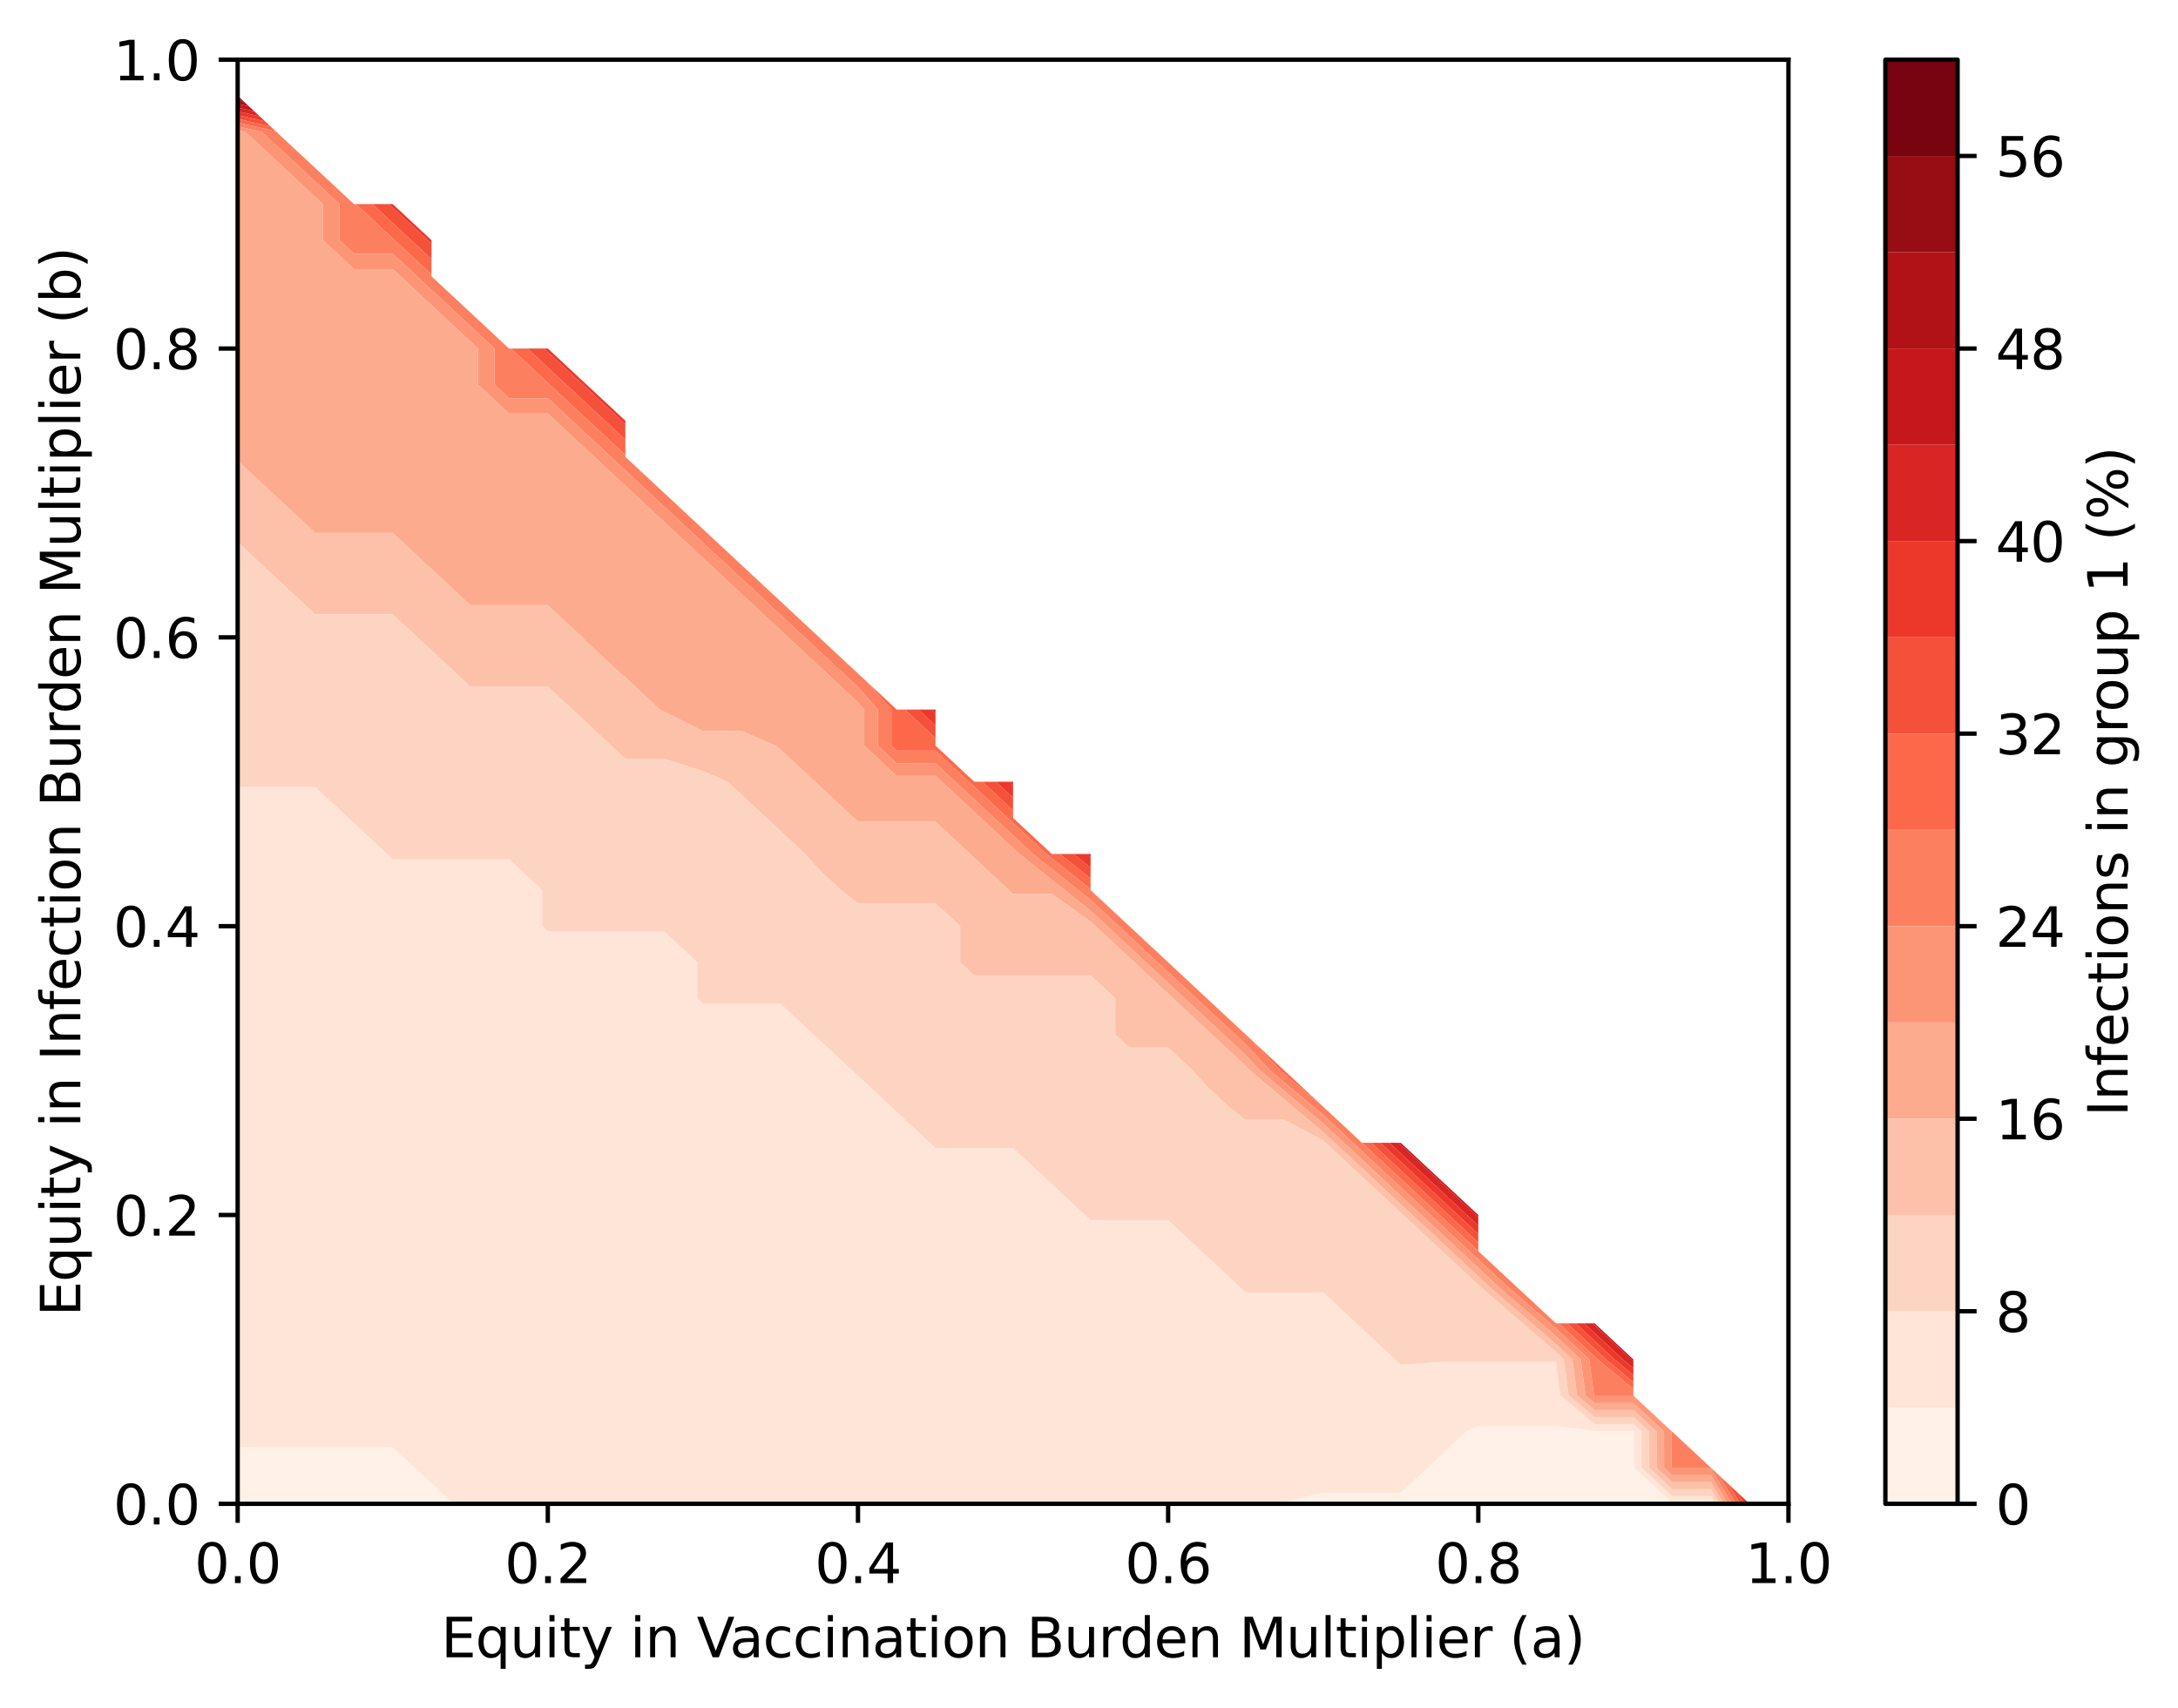 <?xml version="1.0" encoding="utf-8" standalone="no"?>
<!DOCTYPE svg PUBLIC "-//W3C//DTD SVG 1.1//EN"
  "http://www.w3.org/Graphics/SVG/1.1/DTD/svg11.dtd">
<svg xmlns:xlink="http://www.w3.org/1999/xlink" width="401.242pt" height="314.667pt" viewBox="0 0 401.242 314.667" xmlns="http://www.w3.org/2000/svg" version="1.1">
 <defs>
  <style type="text/css">*{stroke-linejoin: round; stroke-linecap: butt}</style>
 </defs>
 <g id="figure_1">
  <g id="patch_1">
   <path d="M 0 314.667 
L 401.242 314.667 
L 401.242 0 
L 0 0 
z
" style="fill: #ffffff"/>
  </g>
  <g id="axes_1">
   <g id="patch_2">
    <path d="M 43.781 277.111 
L 329.477 277.111 
L 329.477 10.999 
L 43.781 10.999 
z
" style="fill: #ffffff"/>
   </g>
   <g id="QuadContourSet_1">
    <path d="M 50.924 277.111 
L 58.066 277.111 
L 65.208 277.111 
L 72.351 277.111 
L 79.493 277.111 
L 83.536 277.111 
L 79.493 273.345 
L 76.394 270.458 
L 72.351 266.692 
L 65.208 266.692 
L 58.066 266.692 
L 50.924 266.692 
L 43.781 266.692 
L 43.781 270.458 
L 43.781 277.111 
z
M 236.626 277.111 
L 243.768 277.111 
L 250.911 277.111 
L 258.053 277.111 
L 265.196 277.111 
L 272.338 277.111 
L 279.48 277.111 
L 286.623 277.111 
L 293.765 277.111 
L 300.908 277.111 
L 308.05 277.111 
L 315.192 277.111 
L 315.26 277.111 
L 315.192 276.997 
L 308.05 276.997 
L 301.03 270.458 
L 301.03 263.806 
L 300.908 263.692 
L 293.765 263.692 
L 286.623 262.763 
L 279.48 262.763 
L 272.338 262.763 
L 270.152 263.806 
L 265.196 268.422 
L 263.01 270.458 
L 258.053 275.075 
L 250.911 275.075 
L 243.768 275.075 
L 236.626 276.787 
L 235.687 277.111 
z
" clip-path="url(#pcc459a2efb)" style="fill: #fff0e8"/>
    <path d="M 79.493 273.345 
L 83.536 277.111 
L 86.636 277.111 
L 93.778 277.111 
L 100.92 277.111 
L 108.063 277.111 
L 115.205 277.111 
L 122.348 277.111 
L 129.49 277.111 
L 136.632 277.111 
L 143.775 277.111 
L 150.917 277.111 
L 158.06 277.111 
L 165.202 277.111 
L 172.344 277.111 
L 179.487 277.111 
L 186.629 277.111 
L 193.772 277.111 
L 200.914 277.111 
L 208.056 277.111 
L 215.199 277.111 
L 222.341 277.111 
L 229.484 277.111 
L 235.687 277.111 
L 236.626 276.787 
L 243.768 275.075 
L 250.911 275.075 
L 258.053 275.075 
L 263.01 270.458 
L 265.196 268.422 
L 270.152 263.806 
L 272.338 262.763 
L 279.48 262.763 
L 286.623 262.763 
L 293.765 263.692 
L 300.908 263.692 
L 301.03 263.806 
L 301.03 270.458 
L 308.05 276.997 
L 315.192 276.997 
L 315.26 277.111 
L 316.021 277.111 
L 315.192 275.709 
L 308.05 275.709 
L 302.413 270.458 
L 302.413 263.806 
L 300.908 262.404 
L 293.765 262.404 
L 287.436 257.153 
L 286.623 250.977 
L 279.48 250.977 
L 272.338 250.977 
L 265.196 250.977 
L 258.053 251.478 
L 257.004 250.5 
L 250.911 244.825 
L 249.861 243.847 
L 243.768 238.172 
L 236.626 238.172 
L 229.484 238.172 
L 228.434 237.194 
L 222.341 231.519 
L 221.292 230.542 
L 215.199 224.867 
L 208.056 224.867 
L 200.914 224.867 
L 199.864 223.889 
L 193.772 218.214 
L 192.722 217.236 
L 186.629 211.561 
L 179.487 211.561 
L 172.344 211.561 
L 171.295 210.583 
L 165.202 204.908 
L 164.152 203.93 
L 158.06 198.255 
L 157.01 197.278 
L 150.917 191.603 
L 149.868 190.625 
L 143.775 184.95 
L 136.632 184.95 
L 129.49 184.95 
L 128.44 183.972 
L 128.44 177.319 
L 122.348 171.644 
L 115.205 171.644 
L 108.063 171.644 
L 100.92 171.644 
L 99.871 170.666 
L 99.871 164.014 
L 93.778 158.339 
L 86.636 158.339 
L 79.493 158.339 
L 72.351 158.339 
L 71.301 157.361 
L 65.208 151.686 
L 64.159 150.708 
L 58.066 145.033 
L 50.924 145.033 
L 43.781 145.033 
L 43.781 150.708 
L 43.781 157.361 
L 43.781 164.014 
L 43.781 170.666 
L 43.781 177.319 
L 43.781 183.972 
L 43.781 190.625 
L 43.781 197.278 
L 43.781 203.93 
L 43.781 210.583 
L 43.781 217.236 
L 43.781 223.889 
L 43.781 230.542 
L 43.781 237.194 
L 43.781 243.847 
L 43.781 250.5 
L 43.781 257.153 
L 43.781 263.806 
L 43.781 266.692 
L 50.924 266.692 
L 58.066 266.692 
L 65.208 266.692 
L 72.351 266.692 
L 76.394 270.458 
z
" clip-path="url(#pcc459a2efb)" style="fill: #fee5d8"/>
    <path d="M 308.05 275.709 
L 315.192 275.709 
L 316.021 277.111 
L 316.783 277.111 
L 315.192 274.421 
L 308.05 274.421 
L 303.796 270.458 
L 303.796 263.806 
L 300.908 261.115 
L 293.765 261.115 
L 288.989 257.153 
L 288.113 250.5 
L 286.623 249.112 
L 280.51 243.847 
L 279.48 242.961 
L 272.785 237.194 
L 272.338 236.778 
L 265.643 230.542 
L 265.196 230.125 
L 258.5 223.889 
L 258.053 223.472 
L 251.358 217.236 
L 250.911 216.819 
L 244.216 210.583 
L 243.768 210.167 
L 236.626 206.345 
L 229.484 206.345 
L 226.356 203.93 
L 222.341 200.191 
L 219.749 197.278 
L 215.199 193.04 
L 208.056 193.04 
L 205.464 190.625 
L 205.464 183.972 
L 200.914 179.734 
L 193.772 179.734 
L 186.629 179.734 
L 179.487 179.734 
L 176.894 177.319 
L 176.894 170.666 
L 172.344 166.429 
L 165.202 166.429 
L 158.06 166.429 
L 154.932 164.014 
L 150.917 160.274 
L 148.325 157.361 
L 143.775 153.123 
L 141.182 150.708 
L 136.632 146.47 
L 134.04 144.055 
L 129.49 142.087 
L 122.348 139.817 
L 115.205 139.817 
L 112.613 137.402 
L 108.063 133.165 
L 105.47 130.75 
L 100.92 126.512 
L 93.778 126.512 
L 86.636 126.512 
L 84.043 124.097 
L 79.493 119.859 
L 76.901 117.444 
L 72.351 113.206 
L 65.208 113.206 
L 58.066 113.206 
L 55.473 110.791 
L 50.924 106.553 
L 48.331 104.138 
L 43.781 99.901 
L 43.781 104.138 
L 43.781 110.791 
L 43.781 117.444 
L 43.781 124.097 
L 43.781 130.75 
L 43.781 137.402 
L 43.781 144.055 
L 43.781 145.033 
L 50.924 145.033 
L 58.066 145.033 
L 64.159 150.708 
L 65.208 151.686 
L 71.301 157.361 
L 72.351 158.339 
L 79.493 158.339 
L 86.636 158.339 
L 93.778 158.339 
L 99.871 164.014 
L 99.871 170.666 
L 100.92 171.644 
L 108.063 171.644 
L 115.205 171.644 
L 122.348 171.644 
L 128.44 177.319 
L 128.44 183.972 
L 129.49 184.95 
L 136.632 184.95 
L 143.775 184.95 
L 149.868 190.625 
L 150.917 191.603 
L 157.01 197.278 
L 158.06 198.255 
L 164.152 203.93 
L 165.202 204.908 
L 171.295 210.583 
L 172.344 211.561 
L 179.487 211.561 
L 186.629 211.561 
L 192.722 217.236 
L 193.772 218.214 
L 199.864 223.889 
L 200.914 224.867 
L 208.056 224.867 
L 215.199 224.867 
L 221.292 230.542 
L 222.341 231.519 
L 228.434 237.194 
L 229.484 238.172 
L 236.626 238.172 
L 243.768 238.172 
L 249.861 243.847 
L 250.911 244.825 
L 257.004 250.5 
L 258.053 251.478 
L 265.196 250.977 
L 272.338 250.977 
L 279.48 250.977 
L 286.623 250.977 
L 287.436 257.153 
L 293.765 262.404 
L 300.908 262.404 
L 302.413 263.806 
L 302.413 270.458 
z
" clip-path="url(#pcc459a2efb)" style="fill: #fdd4c2"/>
    <path d="M 308.05 274.421 
L 315.192 274.421 
L 316.783 277.111 
L 317.544 277.111 
L 315.192 273.133 
L 308.05 273.133 
L 305.179 270.458 
L 305.179 263.806 
L 300.908 259.827 
L 293.765 259.827 
L 290.542 257.153 
L 289.665 250.5 
L 286.623 247.666 
L 282.189 243.847 
L 279.48 241.515 
L 274.464 237.194 
L 272.338 235.214 
L 267.322 230.542 
L 265.196 228.561 
L 260.18 223.889 
L 258.053 221.908 
L 253.037 217.236 
L 250.911 215.256 
L 245.895 210.583 
L 243.768 208.603 
L 238.206 203.93 
L 236.626 202.604 
L 230.285 197.278 
L 229.484 196.423 
L 223.259 190.625 
L 222.341 189.77 
L 216.117 183.972 
L 215.199 183.117 
L 208.974 177.319 
L 208.056 176.464 
L 201.832 170.666 
L 200.914 169.811 
L 193.772 164.733 
L 186.629 164.733 
L 185.857 164.014 
L 179.487 158.08 
L 178.715 157.361 
L 172.344 151.427 
L 165.202 151.427 
L 158.06 151.427 
L 157.288 150.708 
L 150.917 144.774 
L 150.145 144.055 
L 143.775 138.121 
L 142.885 137.402 
L 136.632 134.698 
L 129.49 134.698 
L 122.348 131.135 
L 121.576 130.75 
L 115.205 124.816 
L 114.315 124.097 
L 108.063 118.273 
L 107.291 117.444 
L 100.92 111.51 
L 93.778 111.51 
L 86.636 111.51 
L 85.864 110.791 
L 79.493 104.857 
L 78.721 104.138 
L 72.351 98.205 
L 65.208 98.205 
L 58.066 98.205 
L 57.294 97.486 
L 50.924 91.552 
L 50.152 90.833 
L 43.781 84.899 
L 43.781 90.833 
L 43.781 97.486 
L 43.781 99.901 
L 48.331 104.138 
L 50.924 106.553 
L 55.473 110.791 
L 58.066 113.206 
L 65.208 113.206 
L 72.351 113.206 
L 76.901 117.444 
L 79.493 119.859 
L 84.043 124.097 
L 86.636 126.512 
L 93.778 126.512 
L 100.92 126.512 
L 105.47 130.75 
L 108.063 133.165 
L 112.613 137.402 
L 115.205 139.817 
L 122.348 139.817 
L 129.49 142.087 
L 134.04 144.055 
L 136.632 146.47 
L 141.182 150.708 
L 143.775 153.123 
L 148.325 157.361 
L 150.917 160.274 
L 154.932 164.014 
L 158.06 166.429 
L 165.202 166.429 
L 172.344 166.429 
L 176.894 170.666 
L 176.894 177.319 
L 179.487 179.734 
L 186.629 179.734 
L 193.772 179.734 
L 200.914 179.734 
L 205.464 183.972 
L 205.464 190.625 
L 208.056 193.04 
L 215.199 193.04 
L 219.749 197.278 
L 222.341 200.191 
L 226.356 203.93 
L 229.484 206.345 
L 236.626 206.345 
L 243.768 210.167 
L 244.216 210.583 
L 250.911 216.819 
L 251.358 217.236 
L 258.053 223.472 
L 258.5 223.889 
L 265.196 230.125 
L 265.643 230.542 
L 272.338 236.778 
L 272.785 237.194 
L 279.48 242.961 
L 280.51 243.847 
L 286.623 249.112 
L 288.113 250.5 
L 288.989 257.153 
L 293.765 261.115 
L 300.908 261.115 
L 303.796 263.806 
L 303.796 270.458 
z
" clip-path="url(#pcc459a2efb)" style="fill: #fcc1a8"/>
    <path d="M 308.05 273.133 
L 315.192 273.133 
L 317.544 277.111 
L 318.305 277.111 
L 315.192 271.845 
L 308.05 271.845 
L 306.562 270.458 
L 306.562 263.806 
L 300.908 258.539 
L 293.765 258.539 
L 292.094 257.153 
L 291.218 250.5 
L 286.623 246.22 
L 283.868 243.847 
L 279.48 240.069 
L 276.143 237.194 
L 272.338 233.65 
L 269.001 230.542 
L 265.196 226.997 
L 261.859 223.889 
L 258.053 220.344 
L 254.716 217.236 
L 250.911 213.692 
L 247.574 210.583 
L 243.768 207.039 
L 240.068 203.93 
L 236.626 201.04 
L 232.147 197.278 
L 229.484 194.434 
L 225.394 190.625 
L 222.341 187.782 
L 218.251 183.972 
L 215.199 181.129 
L 211.109 177.319 
L 208.056 174.476 
L 203.966 170.666 
L 200.914 167.823 
L 196.135 164.014 
L 193.772 162.129 
L 187.791 157.361 
L 186.629 156.279 
L 180.648 150.708 
L 179.487 149.626 
L 173.506 144.055 
L 172.344 142.974 
L 165.202 142.974 
L 159.221 137.402 
L 159.221 130.75 
L 158.06 129.43 
L 152.334 124.097 
L 150.917 122.777 
L 145.192 117.444 
L 143.775 116.124 
L 138.049 110.791 
L 136.632 109.472 
L 130.907 104.138 
L 129.49 102.819 
L 123.764 97.486 
L 122.348 96.166 
L 116.622 90.833 
L 115.205 89.513 
L 109.48 84.18 
L 108.063 82.86 
L 102.337 77.527 
L 100.92 76.208 
L 93.778 76.208 
L 88.052 70.874 
L 88.052 64.222 
L 86.636 62.902 
L 80.91 57.569 
L 79.493 56.249 
L 73.768 50.916 
L 72.351 49.596 
L 65.208 49.596 
L 59.483 44.263 
L 59.483 37.61 
L 58.066 36.291 
L 52.34 30.958 
L 50.924 29.638 
L 45.198 24.305 
L 43.781 23.982 
L 43.781 24.305 
L 43.781 30.958 
L 43.781 37.61 
L 43.781 44.263 
L 43.781 50.916 
L 43.781 57.569 
L 43.781 64.222 
L 43.781 70.874 
L 43.781 77.527 
L 43.781 84.18 
L 43.781 84.899 
L 50.152 90.833 
L 50.924 91.552 
L 57.294 97.486 
L 58.066 98.205 
L 65.208 98.205 
L 72.351 98.205 
L 78.721 104.138 
L 79.493 104.857 
L 85.864 110.791 
L 86.636 111.51 
L 93.778 111.51 
L 100.92 111.51 
L 107.291 117.444 
L 108.063 118.273 
L 114.315 124.097 
L 115.205 124.816 
L 121.576 130.75 
L 122.348 131.135 
L 129.49 134.698 
L 136.632 134.698 
L 142.885 137.402 
L 143.775 138.121 
L 150.145 144.055 
L 150.917 144.774 
L 157.288 150.708 
L 158.06 151.427 
L 165.202 151.427 
L 172.344 151.427 
L 178.715 157.361 
L 179.487 158.08 
L 185.857 164.014 
L 186.629 164.733 
L 193.772 164.733 
L 200.914 169.811 
L 201.832 170.666 
L 208.056 176.464 
L 208.974 177.319 
L 215.199 183.117 
L 216.117 183.972 
L 222.341 189.77 
L 223.259 190.625 
L 229.484 196.423 
L 230.285 197.278 
L 236.626 202.604 
L 238.206 203.93 
L 243.768 208.603 
L 245.895 210.583 
L 250.911 215.256 
L 253.037 217.236 
L 258.053 221.908 
L 260.18 223.889 
L 265.196 228.561 
L 267.322 230.542 
L 272.338 235.214 
L 274.464 237.194 
L 279.48 241.515 
L 282.189 243.847 
L 286.623 247.666 
L 289.665 250.5 
L 290.542 257.153 
L 293.765 259.827 
L 300.908 259.827 
L 305.179 263.806 
L 305.179 270.458 
z
" clip-path="url(#pcc459a2efb)" style="fill: #fcab8f"/>
    <path d="M 308.05 271.845 
L 315.192 271.845 
L 318.305 277.111 
L 319.067 277.111 
L 315.192 270.557 
L 308.05 270.557 
L 307.944 270.458 
L 307.944 263.806 
L 300.908 257.251 
L 293.765 257.251 
L 293.647 257.153 
L 292.77 250.5 
L 286.623 244.774 
L 285.547 243.847 
L 279.48 238.622 
L 277.822 237.194 
L 272.338 232.086 
L 270.68 230.542 
L 265.196 225.433 
L 263.538 223.889 
L 258.053 218.78 
L 256.395 217.236 
L 250.911 212.128 
L 249.253 210.583 
L 243.768 205.475 
L 241.93 203.93 
L 236.626 199.476 
L 234.009 197.278 
L 229.484 192.446 
L 227.528 190.625 
L 222.341 185.794 
L 220.386 183.972 
L 215.199 179.141 
L 213.243 177.319 
L 208.056 172.488 
L 206.101 170.666 
L 200.914 165.835 
L 198.629 164.014 
L 193.772 160.141 
L 190.284 157.361 
L 186.629 153.956 
L 183.142 150.708 
L 179.487 147.304 
L 175.999 144.055 
L 172.344 140.651 
L 165.202 140.651 
L 161.715 137.402 
L 161.715 130.75 
L 158.06 126.596 
L 155.376 124.097 
L 150.917 119.943 
L 148.234 117.444 
L 143.775 113.291 
L 141.091 110.791 
L 136.632 106.638 
L 133.949 104.138 
L 129.49 99.985 
L 126.807 97.486 
L 122.348 93.332 
L 119.664 90.833 
L 115.205 86.679 
L 112.522 84.18 
L 108.063 80.027 
L 105.379 77.527 
L 100.92 73.374 
L 93.778 73.374 
L 91.095 70.874 
L 91.095 64.222 
L 86.636 60.068 
L 83.952 57.569 
L 79.493 53.415 
L 76.81 50.916 
L 72.351 46.763 
L 65.208 46.763 
L 62.525 44.263 
L 62.525 37.61 
L 58.066 33.457 
L 55.383 30.958 
L 50.924 26.804 
L 48.24 24.305 
L 43.781 23.289 
L 43.781 23.982 
L 45.198 24.305 
L 50.924 29.638 
L 52.34 30.958 
L 58.066 36.291 
L 59.483 37.61 
L 59.483 44.263 
L 65.208 49.596 
L 72.351 49.596 
L 73.768 50.916 
L 79.493 56.249 
L 80.91 57.569 
L 86.636 62.902 
L 88.052 64.222 
L 88.052 70.874 
L 93.778 76.208 
L 100.92 76.208 
L 102.337 77.527 
L 108.063 82.86 
L 109.48 84.18 
L 115.205 89.513 
L 116.622 90.833 
L 122.348 96.166 
L 123.764 97.486 
L 129.49 102.819 
L 130.907 104.138 
L 136.632 109.472 
L 138.049 110.791 
L 143.775 116.124 
L 145.192 117.444 
L 150.917 122.777 
L 152.334 124.097 
L 158.06 129.43 
L 159.221 130.75 
L 159.221 137.402 
L 165.202 142.974 
L 172.344 142.974 
L 173.506 144.055 
L 179.487 149.626 
L 180.648 150.708 
L 186.629 156.279 
L 187.791 157.361 
L 193.772 162.129 
L 196.135 164.014 
L 200.914 167.823 
L 203.966 170.666 
L 208.056 174.476 
L 211.109 177.319 
L 215.199 181.129 
L 218.251 183.972 
L 222.341 187.782 
L 225.394 190.625 
L 229.484 194.434 
L 232.147 197.278 
L 236.626 201.04 
L 240.068 203.93 
L 243.768 207.039 
L 247.574 210.583 
L 250.911 213.692 
L 254.716 217.236 
L 258.053 220.344 
L 261.859 223.889 
L 265.196 226.997 
L 269.001 230.542 
L 272.338 233.65 
L 276.143 237.194 
L 279.48 240.069 
L 283.868 243.847 
L 286.623 246.22 
L 291.218 250.5 
L 292.094 257.153 
L 293.765 258.539 
L 300.908 258.539 
L 306.562 263.806 
L 306.562 270.458 
z
" clip-path="url(#pcc459a2efb)" style="fill: #fc9576"/>
    <path d="M 308.05 270.557 
L 315.192 270.557 
L 319.067 277.111 
L 319.828 277.111 
L 316.757 271.916 
L 315.192 270.458 
L 308.05 263.806 
L 300.908 257.153 
L 300.908 255.963 
L 294.323 250.5 
L 293.765 249.981 
L 287.18 243.847 
L 286.623 243.847 
L 279.48 237.194 
L 272.338 230.542 
L 272.338 230.522 
L 265.217 223.889 
L 265.196 223.869 
L 258.074 217.236 
L 258.053 217.216 
L 250.932 210.583 
L 250.911 210.583 
L 243.768 203.93 
L 243.554 203.731 
L 236.626 197.912 
L 235.871 197.278 
L 230.707 191.764 
L 229.484 190.625 
L 222.341 183.972 
L 215.199 177.319 
L 208.056 170.666 
L 200.914 164.014 
L 200.914 163.847 
L 193.772 158.153 
L 192.778 157.361 
L 186.629 151.633 
L 185.636 150.708 
L 179.487 144.981 
L 178.493 144.055 
L 172.344 138.328 
L 165.202 138.328 
L 164.208 137.402 
L 164.208 130.75 
L 159.691 125.617 
L 158.06 124.097 
L 150.917 117.444 
L 143.775 110.791 
L 136.632 104.138 
L 129.49 97.486 
L 122.348 90.833 
L 115.205 84.18 
L 115.205 83.846 
L 108.422 77.527 
L 108.063 77.193 
L 101.279 70.874 
L 100.92 70.54 
L 94.137 64.222 
L 93.778 64.222 
L 86.636 57.569 
L 79.493 50.916 
L 79.493 50.582 
L 72.71 44.263 
L 72.351 43.929 
L 65.567 37.61 
L 65.208 37.61 
L 58.066 30.958 
L 50.924 24.305 
L 50.807 24.197 
L 43.781 22.596 
L 43.781 23.289 
L 48.24 24.305 
L 50.924 26.804 
L 55.383 30.958 
L 58.066 33.457 
L 62.525 37.61 
L 62.525 44.263 
L 65.208 46.763 
L 72.351 46.763 
L 76.81 50.916 
L 79.493 53.415 
L 83.952 57.569 
L 86.636 60.068 
L 91.095 64.222 
L 91.095 70.874 
L 93.778 73.374 
L 100.92 73.374 
L 105.379 77.527 
L 108.063 80.027 
L 112.522 84.18 
L 115.205 86.679 
L 119.664 90.833 
L 122.348 93.332 
L 126.807 97.486 
L 129.49 99.985 
L 133.949 104.138 
L 136.632 106.638 
L 141.091 110.791 
L 143.775 113.291 
L 148.234 117.444 
L 150.917 119.943 
L 155.376 124.097 
L 158.06 126.596 
L 161.715 130.75 
L 161.715 137.402 
L 165.202 140.651 
L 172.344 140.651 
L 175.999 144.055 
L 179.487 147.304 
L 183.142 150.708 
L 186.629 153.956 
L 190.284 157.361 
L 193.772 160.141 
L 198.629 164.014 
L 200.914 165.835 
L 206.101 170.666 
L 208.056 172.488 
L 213.243 177.319 
L 215.199 179.141 
L 220.386 183.972 
L 222.341 185.794 
L 227.528 190.625 
L 229.484 192.446 
L 234.009 197.278 
L 236.626 199.476 
L 241.93 203.93 
L 243.768 205.475 
L 249.253 210.583 
L 250.911 212.128 
L 256.395 217.236 
L 258.053 218.78 
L 263.538 223.889 
L 265.196 225.433 
L 270.68 230.542 
L 272.338 232.086 
L 277.822 237.194 
L 279.48 238.622 
L 285.547 243.847 
L 286.623 244.774 
L 292.77 250.5 
L 293.647 257.153 
L 293.765 257.251 
L 300.908 257.251 
L 307.944 263.806 
L 307.944 270.458 
z
" clip-path="url(#pcc459a2efb)" style="fill: #fc8060"/>
    <path d="M 318.451 273.494 
L 316.757 271.916 
L 319.828 277.111 
L 320.59 277.111 
z
M 300.908 255.963 
L 300.908 254.675 
L 295.875 250.5 
L 293.765 248.535 
L 288.733 243.847 
L 287.18 243.847 
L 293.765 249.981 
L 294.323 250.5 
z
M 272.338 230.522 
L 272.338 228.958 
L 266.896 223.889 
L 265.196 222.305 
L 259.753 217.236 
L 258.053 215.652 
L 252.611 210.583 
L 250.932 210.583 
L 258.053 217.216 
L 258.074 217.236 
L 265.196 223.869 
L 265.217 223.889 
z
M 236.626 197.912 
L 243.554 203.731 
L 236.626 197.278 
L 230.707 191.764 
L 235.871 197.278 
z
M 193.772 158.153 
L 200.914 163.847 
L 200.914 161.859 
L 195.272 157.361 
L 193.772 157.361 
L 186.629 150.708 
L 186.629 149.311 
L 180.987 144.055 
L 179.487 144.055 
L 172.344 137.402 
L 172.344 136.005 
L 166.702 130.75 
L 165.202 130.75 
L 159.691 125.617 
L 164.208 130.75 
L 164.208 137.402 
L 165.202 138.328 
L 172.344 138.328 
L 178.493 144.055 
L 179.487 144.981 
L 185.636 150.708 
L 186.629 151.633 
L 192.778 157.361 
z
M 115.205 83.846 
L 115.205 81.012 
L 111.464 77.527 
L 108.063 74.359 
L 104.322 70.874 
L 100.92 67.706 
L 97.179 64.222 
L 94.137 64.222 
L 100.92 70.54 
L 101.279 70.874 
L 108.063 77.193 
L 108.422 77.527 
z
M 79.493 50.582 
L 79.493 47.748 
L 75.752 44.263 
L 72.351 41.095 
L 68.61 37.61 
L 65.567 37.61 
L 72.351 43.929 
L 72.71 44.263 
z
M 50.807 24.197 
L 49.823 23.279 
L 43.781 21.903 
L 43.781 22.596 
z
" clip-path="url(#pcc459a2efb)" style="fill: #fb694a"/>
    <path d="M 320.145 275.072 
L 318.451 273.494 
L 320.59 277.111 
L 321.351 277.111 
z
M 300.908 254.675 
L 300.908 253.387 
L 297.428 250.5 
L 293.765 247.088 
L 290.286 243.847 
L 288.733 243.847 
L 293.765 248.535 
L 295.875 250.5 
z
M 272.338 228.958 
L 272.338 227.394 
L 268.575 223.889 
L 265.196 220.741 
L 261.432 217.236 
L 258.053 214.088 
L 254.29 210.583 
L 252.611 210.583 
L 258.053 215.652 
L 259.753 217.236 
L 265.196 222.305 
L 266.896 223.889 
z
M 200.914 161.859 
L 200.914 159.871 
L 197.766 157.361 
L 195.272 157.361 
z
M 186.629 149.311 
L 186.629 146.988 
L 183.481 144.055 
L 180.987 144.055 
z
M 172.344 136.005 
L 172.344 133.682 
L 169.196 130.75 
L 166.702 130.75 
z
M 115.205 81.012 
L 115.205 78.178 
L 114.506 77.527 
L 108.063 71.525 
L 107.364 70.874 
L 100.92 64.873 
L 100.222 64.222 
L 97.179 64.222 
L 100.92 67.706 
L 104.322 70.874 
L 108.063 74.359 
L 111.464 77.527 
z
M 79.493 47.748 
L 79.493 44.914 
L 78.794 44.263 
L 72.351 38.261 
L 71.652 37.61 
L 68.61 37.61 
L 72.351 41.095 
L 75.752 44.263 
z
M 49.823 23.279 
L 48.838 22.362 
L 43.781 21.21 
L 43.781 21.903 
z
" clip-path="url(#pcc459a2efb)" style="fill: #f4503a"/>
    <path d="M 321.84 276.65 
L 320.145 275.072 
L 321.351 277.111 
L 322.112 277.111 
z
M 300.908 253.387 
L 300.908 252.099 
L 298.981 250.5 
L 293.765 245.642 
L 291.838 243.847 
L 290.286 243.847 
L 293.765 247.088 
L 297.428 250.5 
z
M 272.338 227.394 
L 272.338 225.83 
L 270.254 223.889 
L 265.196 219.177 
L 263.111 217.236 
L 258.053 212.525 
L 255.969 210.583 
L 254.29 210.583 
L 258.053 214.088 
L 261.432 217.236 
L 265.196 220.741 
L 268.575 223.889 
z
M 200.914 159.871 
L 200.914 157.883 
L 200.259 157.361 
L 197.766 157.361 
z
M 186.629 146.988 
L 186.629 144.665 
L 185.975 144.055 
L 183.481 144.055 
z
M 172.344 133.682 
L 172.344 131.359 
L 171.69 130.75 
L 169.196 130.75 
z
M 115.205 78.178 
L 115.205 77.527 
L 108.063 70.874 
L 100.92 64.222 
L 100.222 64.222 
L 100.92 64.873 
L 107.364 70.874 
L 108.063 71.525 
L 114.506 77.527 
z
M 79.493 44.914 
L 79.493 44.263 
L 72.351 37.61 
L 71.652 37.61 
L 72.351 38.261 
L 78.794 44.263 
z
M 48.838 22.362 
L 47.853 21.444 
L 43.781 20.517 
L 43.781 21.21 
z
" clip-path="url(#pcc459a2efb)" style="fill: #ec382b"/>
    <path d="M 322.335 277.111 
L 321.84 276.65 
L 322.112 277.111 
z
M 300.908 252.099 
L 300.908 250.811 
L 300.533 250.5 
L 293.765 244.196 
L 293.391 243.847 
L 291.838 243.847 
L 293.765 245.642 
L 298.981 250.5 
z
M 272.338 225.83 
L 272.338 224.266 
L 271.933 223.889 
L 265.196 217.613 
L 264.791 217.236 
L 258.053 210.961 
L 257.648 210.583 
L 255.969 210.583 
L 258.053 212.525 
L 263.111 217.236 
L 265.196 219.177 
L 270.254 223.889 
z
M 200.914 157.883 
L 200.914 157.361 
L 200.259 157.361 
z
M 186.629 144.665 
L 186.629 144.055 
L 185.975 144.055 
z
M 172.344 131.359 
L 172.344 130.75 
L 171.69 130.75 
z
M 47.853 21.444 
L 46.868 20.527 
L 43.781 19.824 
L 43.781 20.517 
z
" clip-path="url(#pcc459a2efb)" style="fill: #d92523"/>
    <path d="M 300.908 250.811 
L 300.908 250.5 
L 293.765 243.847 
L 293.391 243.847 
L 293.765 244.196 
L 300.533 250.5 
z
M 272.338 224.266 
L 272.338 223.889 
L 265.196 217.236 
L 258.053 210.583 
L 257.648 210.583 
L 258.053 210.961 
L 264.791 217.236 
L 265.196 217.613 
L 271.933 223.889 
z
M 46.868 20.527 
L 45.883 19.61 
L 43.781 19.131 
L 43.781 19.824 
z
" clip-path="url(#pcc459a2efb)" style="fill: #c5171c"/>
    <path d="M 45.883 19.61 
L 44.898 18.692 
L 43.781 18.438 
L 43.781 19.131 
z
" clip-path="url(#pcc459a2efb)" style="fill: #b11218"/>
    <path d="M 44.898 18.692 
L 43.913 17.775 
L 43.781 17.745 
L 43.781 18.438 
z
" clip-path="url(#pcc459a2efb)" style="fill: #980c13"/>
    <path d="M 43.913 17.775 
L 43.781 17.652 
L 43.781 17.745 
z
" clip-path="url(#pcc459a2efb)" style="fill: #77040f"/>
   </g>
   <g id="matplotlib.axis_1">
    <g id="xtick_1">
     <g id="line2d_1">
      <defs>
       <path id="m339e1c1801" d="M 0 0 
L 0 3.5 
" style="stroke: #000000; stroke-width: 0.8"/>
      </defs>
      <g>
       <use xlink:href="#m339e1c1801" x="43.781" y="277.111" style="stroke: #000000; stroke-width: 0.8"/>
      </g>
     </g>
     <g id="text_1">
      <!-- 0.0 -->
      <g transform="translate(35.83 291.71) scale(0.1 -0.1)">
       <defs>
        <path id="DejaVuSans-30" d="M 2034 4250 
Q 1547 4250 1301 3770 
Q 1056 3291 1056 2328 
Q 1056 1369 1301 889 
Q 1547 409 2034 409 
Q 2525 409 2770 889 
Q 3016 1369 3016 2328 
Q 3016 3291 2770 3770 
Q 2525 4250 2034 4250 
z
M 2034 4750 
Q 2819 4750 3233 4129 
Q 3647 3509 3647 2328 
Q 3647 1150 3233 529 
Q 2819 -91 2034 -91 
Q 1250 -91 836 529 
Q 422 1150 422 2328 
Q 422 3509 836 4129 
Q 1250 4750 2034 4750 
z
" transform="scale(0.016)"/>
        <path id="DejaVuSans-2e" d="M 684 794 
L 1344 794 
L 1344 0 
L 684 0 
L 684 794 
z
" transform="scale(0.016)"/>
       </defs>
       <use xlink:href="#DejaVuSans-30"/>
       <use xlink:href="#DejaVuSans-2e" x="63.623"/>
       <use xlink:href="#DejaVuSans-30" x="95.41"/>
      </g>
     </g>
    </g>
    <g id="xtick_2">
     <g id="line2d_2">
      <g>
       <use xlink:href="#m339e1c1801" x="100.92" y="277.111" style="stroke: #000000; stroke-width: 0.8"/>
      </g>
     </g>
     <g id="text_2">
      <!-- 0.2 -->
      <g transform="translate(92.969 291.71) scale(0.1 -0.1)">
       <defs>
        <path id="DejaVuSans-32" d="M 1228 531 
L 3431 531 
L 3431 0 
L 469 0 
L 469 531 
Q 828 903 1448 1529 
Q 2069 2156 2228 2338 
Q 2531 2678 2651 2914 
Q 2772 3150 2772 3378 
Q 2772 3750 2511 3984 
Q 2250 4219 1831 4219 
Q 1534 4219 1204 4116 
Q 875 4013 500 3803 
L 500 4441 
Q 881 4594 1212 4672 
Q 1544 4750 1819 4750 
Q 2544 4750 2975 4387 
Q 3406 4025 3406 3419 
Q 3406 3131 3298 2873 
Q 3191 2616 2906 2266 
Q 2828 2175 2409 1742 
Q 1991 1309 1228 531 
z
" transform="scale(0.016)"/>
       </defs>
       <use xlink:href="#DejaVuSans-30"/>
       <use xlink:href="#DejaVuSans-2e" x="63.623"/>
       <use xlink:href="#DejaVuSans-32" x="95.41"/>
      </g>
     </g>
    </g>
    <g id="xtick_3">
     <g id="line2d_3">
      <g>
       <use xlink:href="#m339e1c1801" x="158.06" y="277.111" style="stroke: #000000; stroke-width: 0.8"/>
      </g>
     </g>
     <g id="text_3">
      <!-- 0.4 -->
      <g transform="translate(150.108 291.71) scale(0.1 -0.1)">
       <defs>
        <path id="DejaVuSans-34" d="M 2419 4116 
L 825 1625 
L 2419 1625 
L 2419 4116 
z
M 2253 4666 
L 3047 4666 
L 3047 1625 
L 3713 1625 
L 3713 1100 
L 3047 1100 
L 3047 0 
L 2419 0 
L 2419 1100 
L 313 1100 
L 313 1709 
L 2253 4666 
z
" transform="scale(0.016)"/>
       </defs>
       <use xlink:href="#DejaVuSans-30"/>
       <use xlink:href="#DejaVuSans-2e" x="63.623"/>
       <use xlink:href="#DejaVuSans-34" x="95.41"/>
      </g>
     </g>
    </g>
    <g id="xtick_4">
     <g id="line2d_4">
      <g>
       <use xlink:href="#m339e1c1801" x="215.199" y="277.111" style="stroke: #000000; stroke-width: 0.8"/>
      </g>
     </g>
     <g id="text_4">
      <!-- 0.6 -->
      <g transform="translate(207.247 291.71) scale(0.1 -0.1)">
       <defs>
        <path id="DejaVuSans-36" d="M 2113 2584 
Q 1688 2584 1439 2293 
Q 1191 2003 1191 1497 
Q 1191 994 1439 701 
Q 1688 409 2113 409 
Q 2538 409 2786 701 
Q 3034 994 3034 1497 
Q 3034 2003 2786 2293 
Q 2538 2584 2113 2584 
z
M 3366 4563 
L 3366 3988 
Q 3128 4100 2886 4159 
Q 2644 4219 2406 4219 
Q 1781 4219 1451 3797 
Q 1122 3375 1075 2522 
Q 1259 2794 1537 2939 
Q 1816 3084 2150 3084 
Q 2853 3084 3261 2657 
Q 3669 2231 3669 1497 
Q 3669 778 3244 343 
Q 2819 -91 2113 -91 
Q 1303 -91 875 529 
Q 447 1150 447 2328 
Q 447 3434 972 4092 
Q 1497 4750 2381 4750 
Q 2619 4750 2861 4703 
Q 3103 4656 3366 4563 
z
" transform="scale(0.016)"/>
       </defs>
       <use xlink:href="#DejaVuSans-30"/>
       <use xlink:href="#DejaVuSans-2e" x="63.623"/>
       <use xlink:href="#DejaVuSans-36" x="95.41"/>
      </g>
     </g>
    </g>
    <g id="xtick_5">
     <g id="line2d_5">
      <g>
       <use xlink:href="#m339e1c1801" x="272.338" y="277.111" style="stroke: #000000; stroke-width: 0.8"/>
      </g>
     </g>
     <g id="text_5">
      <!-- 0.8 -->
      <g transform="translate(264.386 291.71) scale(0.1 -0.1)">
       <defs>
        <path id="DejaVuSans-38" d="M 2034 2216 
Q 1584 2216 1326 1975 
Q 1069 1734 1069 1313 
Q 1069 891 1326 650 
Q 1584 409 2034 409 
Q 2484 409 2743 651 
Q 3003 894 3003 1313 
Q 3003 1734 2745 1975 
Q 2488 2216 2034 2216 
z
M 1403 2484 
Q 997 2584 770 2862 
Q 544 3141 544 3541 
Q 544 4100 942 4425 
Q 1341 4750 2034 4750 
Q 2731 4750 3128 4425 
Q 3525 4100 3525 3541 
Q 3525 3141 3298 2862 
Q 3072 2584 2669 2484 
Q 3125 2378 3379 2068 
Q 3634 1759 3634 1313 
Q 3634 634 3220 271 
Q 2806 -91 2034 -91 
Q 1263 -91 848 271 
Q 434 634 434 1313 
Q 434 1759 690 2068 
Q 947 2378 1403 2484 
z
M 1172 3481 
Q 1172 3119 1398 2916 
Q 1625 2713 2034 2713 
Q 2441 2713 2670 2916 
Q 2900 3119 2900 3481 
Q 2900 3844 2670 4047 
Q 2441 4250 2034 4250 
Q 1625 4250 1398 4047 
Q 1172 3844 1172 3481 
z
" transform="scale(0.016)"/>
       </defs>
       <use xlink:href="#DejaVuSans-30"/>
       <use xlink:href="#DejaVuSans-2e" x="63.623"/>
       <use xlink:href="#DejaVuSans-38" x="95.41"/>
      </g>
     </g>
    </g>
    <g id="xtick_6">
     <g id="line2d_6">
      <g>
       <use xlink:href="#m339e1c1801" x="329.477" y="277.111" style="stroke: #000000; stroke-width: 0.8"/>
      </g>
     </g>
     <g id="text_6">
      <!-- 1.0 -->
      <g transform="translate(321.526 291.71) scale(0.1 -0.1)">
       <defs>
        <path id="DejaVuSans-31" d="M 794 531 
L 1825 531 
L 1825 4091 
L 703 3866 
L 703 4441 
L 1819 4666 
L 2450 4666 
L 2450 531 
L 3481 531 
L 3481 0 
L 794 0 
L 794 531 
z
" transform="scale(0.016)"/>
       </defs>
       <use xlink:href="#DejaVuSans-31"/>
       <use xlink:href="#DejaVuSans-2e" x="63.623"/>
       <use xlink:href="#DejaVuSans-30" x="95.41"/>
      </g>
     </g>
    </g>
    <g id="text_7">
     <!-- Equity in Vaccination Burden Multiplier (a) -->
     <g transform="translate(81.263 305.388) scale(0.1 -0.1)">
      <defs>
       <path id="DejaVuSans-45" d="M 628 4666 
L 3578 4666 
L 3578 4134 
L 1259 4134 
L 1259 2753 
L 3481 2753 
L 3481 2222 
L 1259 2222 
L 1259 531 
L 3634 531 
L 3634 0 
L 628 0 
L 628 4666 
z
" transform="scale(0.016)"/>
       <path id="DejaVuSans-71" d="M 947 1747 
Q 947 1113 1208 752 
Q 1469 391 1925 391 
Q 2381 391 2643 752 
Q 2906 1113 2906 1747 
Q 2906 2381 2643 2742 
Q 2381 3103 1925 3103 
Q 1469 3103 1208 2742 
Q 947 2381 947 1747 
z
M 2906 525 
Q 2725 213 2448 61 
Q 2172 -91 1784 -91 
Q 1150 -91 751 415 
Q 353 922 353 1747 
Q 353 2572 751 3078 
Q 1150 3584 1784 3584 
Q 2172 3584 2448 3432 
Q 2725 3281 2906 2969 
L 2906 3500 
L 3481 3500 
L 3481 -1331 
L 2906 -1331 
L 2906 525 
z
" transform="scale(0.016)"/>
       <path id="DejaVuSans-75" d="M 544 1381 
L 544 3500 
L 1119 3500 
L 1119 1403 
Q 1119 906 1312 657 
Q 1506 409 1894 409 
Q 2359 409 2629 706 
Q 2900 1003 2900 1516 
L 2900 3500 
L 3475 3500 
L 3475 0 
L 2900 0 
L 2900 538 
Q 2691 219 2414 64 
Q 2138 -91 1772 -91 
Q 1169 -91 856 284 
Q 544 659 544 1381 
z
M 1991 3584 
L 1991 3584 
z
" transform="scale(0.016)"/>
       <path id="DejaVuSans-69" d="M 603 3500 
L 1178 3500 
L 1178 0 
L 603 0 
L 603 3500 
z
M 603 4863 
L 1178 4863 
L 1178 4134 
L 603 4134 
L 603 4863 
z
" transform="scale(0.016)"/>
       <path id="DejaVuSans-74" d="M 1172 4494 
L 1172 3500 
L 2356 3500 
L 2356 3053 
L 1172 3053 
L 1172 1153 
Q 1172 725 1289 603 
Q 1406 481 1766 481 
L 2356 481 
L 2356 0 
L 1766 0 
Q 1100 0 847 248 
Q 594 497 594 1153 
L 594 3053 
L 172 3053 
L 172 3500 
L 594 3500 
L 594 4494 
L 1172 4494 
z
" transform="scale(0.016)"/>
       <path id="DejaVuSans-79" d="M 2059 -325 
Q 1816 -950 1584 -1140 
Q 1353 -1331 966 -1331 
L 506 -1331 
L 506 -850 
L 844 -850 
Q 1081 -850 1212 -737 
Q 1344 -625 1503 -206 
L 1606 56 
L 191 3500 
L 800 3500 
L 1894 763 
L 2988 3500 
L 3597 3500 
L 2059 -325 
z
" transform="scale(0.016)"/>
       <path id="DejaVuSans-20" transform="scale(0.016)"/>
       <path id="DejaVuSans-6e" d="M 3513 2113 
L 3513 0 
L 2938 0 
L 2938 2094 
Q 2938 2591 2744 2837 
Q 2550 3084 2163 3084 
Q 1697 3084 1428 2787 
Q 1159 2491 1159 1978 
L 1159 0 
L 581 0 
L 581 3500 
L 1159 3500 
L 1159 2956 
Q 1366 3272 1645 3428 
Q 1925 3584 2291 3584 
Q 2894 3584 3203 3211 
Q 3513 2838 3513 2113 
z
" transform="scale(0.016)"/>
       <path id="DejaVuSans-56" d="M 1831 0 
L 50 4666 
L 709 4666 
L 2188 738 
L 3669 4666 
L 4325 4666 
L 2547 0 
L 1831 0 
z
" transform="scale(0.016)"/>
       <path id="DejaVuSans-61" d="M 2194 1759 
Q 1497 1759 1228 1600 
Q 959 1441 959 1056 
Q 959 750 1161 570 
Q 1363 391 1709 391 
Q 2188 391 2477 730 
Q 2766 1069 2766 1631 
L 2766 1759 
L 2194 1759 
z
M 3341 1997 
L 3341 0 
L 2766 0 
L 2766 531 
Q 2569 213 2275 61 
Q 1981 -91 1556 -91 
Q 1019 -91 701 211 
Q 384 513 384 1019 
Q 384 1609 779 1909 
Q 1175 2209 1959 2209 
L 2766 2209 
L 2766 2266 
Q 2766 2663 2505 2880 
Q 2244 3097 1772 3097 
Q 1472 3097 1187 3025 
Q 903 2953 641 2809 
L 641 3341 
Q 956 3463 1253 3523 
Q 1550 3584 1831 3584 
Q 2591 3584 2966 3190 
Q 3341 2797 3341 1997 
z
" transform="scale(0.016)"/>
       <path id="DejaVuSans-63" d="M 3122 3366 
L 3122 2828 
Q 2878 2963 2633 3030 
Q 2388 3097 2138 3097 
Q 1578 3097 1268 2742 
Q 959 2388 959 1747 
Q 959 1106 1268 751 
Q 1578 397 2138 397 
Q 2388 397 2633 464 
Q 2878 531 3122 666 
L 3122 134 
Q 2881 22 2623 -34 
Q 2366 -91 2075 -91 
Q 1284 -91 818 406 
Q 353 903 353 1747 
Q 353 2603 823 3093 
Q 1294 3584 2113 3584 
Q 2378 3584 2631 3529 
Q 2884 3475 3122 3366 
z
" transform="scale(0.016)"/>
       <path id="DejaVuSans-6f" d="M 1959 3097 
Q 1497 3097 1228 2736 
Q 959 2375 959 1747 
Q 959 1119 1226 758 
Q 1494 397 1959 397 
Q 2419 397 2687 759 
Q 2956 1122 2956 1747 
Q 2956 2369 2687 2733 
Q 2419 3097 1959 3097 
z
M 1959 3584 
Q 2709 3584 3137 3096 
Q 3566 2609 3566 1747 
Q 3566 888 3137 398 
Q 2709 -91 1959 -91 
Q 1206 -91 779 398 
Q 353 888 353 1747 
Q 353 2609 779 3096 
Q 1206 3584 1959 3584 
z
" transform="scale(0.016)"/>
       <path id="DejaVuSans-42" d="M 1259 2228 
L 1259 519 
L 2272 519 
Q 2781 519 3026 730 
Q 3272 941 3272 1375 
Q 3272 1813 3026 2020 
Q 2781 2228 2272 2228 
L 1259 2228 
z
M 1259 4147 
L 1259 2741 
L 2194 2741 
Q 2656 2741 2882 2914 
Q 3109 3088 3109 3444 
Q 3109 3797 2882 3972 
Q 2656 4147 2194 4147 
L 1259 4147 
z
M 628 4666 
L 2241 4666 
Q 2963 4666 3353 4366 
Q 3744 4066 3744 3513 
Q 3744 3084 3544 2831 
Q 3344 2578 2956 2516 
Q 3422 2416 3680 2098 
Q 3938 1781 3938 1306 
Q 3938 681 3513 340 
Q 3088 0 2303 0 
L 628 0 
L 628 4666 
z
" transform="scale(0.016)"/>
       <path id="DejaVuSans-72" d="M 2631 2963 
Q 2534 3019 2420 3045 
Q 2306 3072 2169 3072 
Q 1681 3072 1420 2755 
Q 1159 2438 1159 1844 
L 1159 0 
L 581 0 
L 581 3500 
L 1159 3500 
L 1159 2956 
Q 1341 3275 1631 3429 
Q 1922 3584 2338 3584 
Q 2397 3584 2469 3576 
Q 2541 3569 2628 3553 
L 2631 2963 
z
" transform="scale(0.016)"/>
       <path id="DejaVuSans-64" d="M 2906 2969 
L 2906 4863 
L 3481 4863 
L 3481 0 
L 2906 0 
L 2906 525 
Q 2725 213 2448 61 
Q 2172 -91 1784 -91 
Q 1150 -91 751 415 
Q 353 922 353 1747 
Q 353 2572 751 3078 
Q 1150 3584 1784 3584 
Q 2172 3584 2448 3432 
Q 2725 3281 2906 2969 
z
M 947 1747 
Q 947 1113 1208 752 
Q 1469 391 1925 391 
Q 2381 391 2643 752 
Q 2906 1113 2906 1747 
Q 2906 2381 2643 2742 
Q 2381 3103 1925 3103 
Q 1469 3103 1208 2742 
Q 947 2381 947 1747 
z
" transform="scale(0.016)"/>
       <path id="DejaVuSans-65" d="M 3597 1894 
L 3597 1613 
L 953 1613 
Q 991 1019 1311 708 
Q 1631 397 2203 397 
Q 2534 397 2845 478 
Q 3156 559 3463 722 
L 3463 178 
Q 3153 47 2828 -22 
Q 2503 -91 2169 -91 
Q 1331 -91 842 396 
Q 353 884 353 1716 
Q 353 2575 817 3079 
Q 1281 3584 2069 3584 
Q 2775 3584 3186 3129 
Q 3597 2675 3597 1894 
z
M 3022 2063 
Q 3016 2534 2758 2815 
Q 2500 3097 2075 3097 
Q 1594 3097 1305 2825 
Q 1016 2553 972 2059 
L 3022 2063 
z
" transform="scale(0.016)"/>
       <path id="DejaVuSans-4d" d="M 628 4666 
L 1569 4666 
L 2759 1491 
L 3956 4666 
L 4897 4666 
L 4897 0 
L 4281 0 
L 4281 4097 
L 3078 897 
L 2444 897 
L 1241 4097 
L 1241 0 
L 628 0 
L 628 4666 
z
" transform="scale(0.016)"/>
       <path id="DejaVuSans-6c" d="M 603 4863 
L 1178 4863 
L 1178 0 
L 603 0 
L 603 4863 
z
" transform="scale(0.016)"/>
       <path id="DejaVuSans-70" d="M 1159 525 
L 1159 -1331 
L 581 -1331 
L 581 3500 
L 1159 3500 
L 1159 2969 
Q 1341 3281 1617 3432 
Q 1894 3584 2278 3584 
Q 2916 3584 3314 3078 
Q 3713 2572 3713 1747 
Q 3713 922 3314 415 
Q 2916 -91 2278 -91 
Q 1894 -91 1617 61 
Q 1341 213 1159 525 
z
M 3116 1747 
Q 3116 2381 2855 2742 
Q 2594 3103 2138 3103 
Q 1681 3103 1420 2742 
Q 1159 2381 1159 1747 
Q 1159 1113 1420 752 
Q 1681 391 2138 391 
Q 2594 391 2855 752 
Q 3116 1113 3116 1747 
z
" transform="scale(0.016)"/>
       <path id="DejaVuSans-28" d="M 1984 4856 
Q 1566 4138 1362 3434 
Q 1159 2731 1159 2009 
Q 1159 1288 1364 580 
Q 1569 -128 1984 -844 
L 1484 -844 
Q 1016 -109 783 600 
Q 550 1309 550 2009 
Q 550 2706 781 3412 
Q 1013 4119 1484 4856 
L 1984 4856 
z
" transform="scale(0.016)"/>
       <path id="DejaVuSans-29" d="M 513 4856 
L 1013 4856 
Q 1481 4119 1714 3412 
Q 1947 2706 1947 2009 
Q 1947 1309 1714 600 
Q 1481 -109 1013 -844 
L 513 -844 
Q 928 -128 1133 580 
Q 1338 1288 1338 2009 
Q 1338 2731 1133 3434 
Q 928 4138 513 4856 
z
" transform="scale(0.016)"/>
      </defs>
      <use xlink:href="#DejaVuSans-45"/>
      <use xlink:href="#DejaVuSans-71" x="63.184"/>
      <use xlink:href="#DejaVuSans-75" x="126.66"/>
      <use xlink:href="#DejaVuSans-69" x="190.039"/>
      <use xlink:href="#DejaVuSans-74" x="217.822"/>
      <use xlink:href="#DejaVuSans-79" x="257.031"/>
      <use xlink:href="#DejaVuSans-20" x="316.211"/>
      <use xlink:href="#DejaVuSans-69" x="347.998"/>
      <use xlink:href="#DejaVuSans-6e" x="375.781"/>
      <use xlink:href="#DejaVuSans-20" x="439.16"/>
      <use xlink:href="#DejaVuSans-56" x="470.947"/>
      <use xlink:href="#DejaVuSans-61" x="531.605"/>
      <use xlink:href="#DejaVuSans-63" x="592.885"/>
      <use xlink:href="#DejaVuSans-63" x="647.865"/>
      <use xlink:href="#DejaVuSans-69" x="702.846"/>
      <use xlink:href="#DejaVuSans-6e" x="730.629"/>
      <use xlink:href="#DejaVuSans-61" x="794.008"/>
      <use xlink:href="#DejaVuSans-74" x="855.287"/>
      <use xlink:href="#DejaVuSans-69" x="894.496"/>
      <use xlink:href="#DejaVuSans-6f" x="922.279"/>
      <use xlink:href="#DejaVuSans-6e" x="983.461"/>
      <use xlink:href="#DejaVuSans-20" x="1046.84"/>
      <use xlink:href="#DejaVuSans-42" x="1078.627"/>
      <use xlink:href="#DejaVuSans-75" x="1147.23"/>
      <use xlink:href="#DejaVuSans-72" x="1210.609"/>
      <use xlink:href="#DejaVuSans-64" x="1249.973"/>
      <use xlink:href="#DejaVuSans-65" x="1313.449"/>
      <use xlink:href="#DejaVuSans-6e" x="1374.973"/>
      <use xlink:href="#DejaVuSans-20" x="1438.352"/>
      <use xlink:href="#DejaVuSans-4d" x="1470.139"/>
      <use xlink:href="#DejaVuSans-75" x="1556.418"/>
      <use xlink:href="#DejaVuSans-6c" x="1619.797"/>
      <use xlink:href="#DejaVuSans-74" x="1647.58"/>
      <use xlink:href="#DejaVuSans-69" x="1686.789"/>
      <use xlink:href="#DejaVuSans-70" x="1714.572"/>
      <use xlink:href="#DejaVuSans-6c" x="1778.049"/>
      <use xlink:href="#DejaVuSans-69" x="1805.832"/>
      <use xlink:href="#DejaVuSans-65" x="1833.615"/>
      <use xlink:href="#DejaVuSans-72" x="1895.139"/>
      <use xlink:href="#DejaVuSans-20" x="1936.252"/>
      <use xlink:href="#DejaVuSans-28" x="1968.039"/>
      <use xlink:href="#DejaVuSans-61" x="2007.053"/>
      <use xlink:href="#DejaVuSans-29" x="2068.332"/>
     </g>
    </g>
   </g>
   <g id="matplotlib.axis_2">
    <g id="ytick_1">
     <g id="line2d_7">
      <defs>
       <path id="m0107f23117" d="M 0 0 
L -3.5 0 
" style="stroke: #000000; stroke-width: 0.8"/>
      </defs>
      <g>
       <use xlink:href="#m0107f23117" x="43.781" y="277.111" style="stroke: #000000; stroke-width: 0.8"/>
      </g>
     </g>
     <g id="text_8">
      <!-- 0.0 -->
      <g transform="translate(20.878 280.91) scale(0.1 -0.1)">
       <use xlink:href="#DejaVuSans-30"/>
       <use xlink:href="#DejaVuSans-2e" x="63.623"/>
       <use xlink:href="#DejaVuSans-30" x="95.41"/>
      </g>
     </g>
    </g>
    <g id="ytick_2">
     <g id="line2d_8">
      <g>
       <use xlink:href="#m0107f23117" x="43.781" y="223.889" style="stroke: #000000; stroke-width: 0.8"/>
      </g>
     </g>
     <g id="text_9">
      <!-- 0.2 -->
      <g transform="translate(20.878 227.688) scale(0.1 -0.1)">
       <use xlink:href="#DejaVuSans-30"/>
       <use xlink:href="#DejaVuSans-2e" x="63.623"/>
       <use xlink:href="#DejaVuSans-32" x="95.41"/>
      </g>
     </g>
    </g>
    <g id="ytick_3">
     <g id="line2d_9">
      <g>
       <use xlink:href="#m0107f23117" x="43.781" y="170.666" style="stroke: #000000; stroke-width: 0.8"/>
      </g>
     </g>
     <g id="text_10">
      <!-- 0.4 -->
      <g transform="translate(20.878 174.466) scale(0.1 -0.1)">
       <use xlink:href="#DejaVuSans-30"/>
       <use xlink:href="#DejaVuSans-2e" x="63.623"/>
       <use xlink:href="#DejaVuSans-34" x="95.41"/>
      </g>
     </g>
    </g>
    <g id="ytick_4">
     <g id="line2d_10">
      <g>
       <use xlink:href="#m0107f23117" x="43.781" y="117.444" style="stroke: #000000; stroke-width: 0.8"/>
      </g>
     </g>
     <g id="text_11">
      <!-- 0.6 -->
      <g transform="translate(20.878 121.243) scale(0.1 -0.1)">
       <use xlink:href="#DejaVuSans-30"/>
       <use xlink:href="#DejaVuSans-2e" x="63.623"/>
       <use xlink:href="#DejaVuSans-36" x="95.41"/>
      </g>
     </g>
    </g>
    <g id="ytick_5">
     <g id="line2d_11">
      <g>
       <use xlink:href="#m0107f23117" x="43.781" y="64.222" style="stroke: #000000; stroke-width: 0.8"/>
      </g>
     </g>
     <g id="text_12">
      <!-- 0.8 -->
      <g transform="translate(20.878 68.021) scale(0.1 -0.1)">
       <use xlink:href="#DejaVuSans-30"/>
       <use xlink:href="#DejaVuSans-2e" x="63.623"/>
       <use xlink:href="#DejaVuSans-38" x="95.41"/>
      </g>
     </g>
    </g>
    <g id="ytick_6">
     <g id="line2d_12">
      <g>
       <use xlink:href="#m0107f23117" x="43.781" y="10.999" style="stroke: #000000; stroke-width: 0.8"/>
      </g>
     </g>
     <g id="text_13">
      <!-- 1.0 -->
      <g transform="translate(20.878 14.798) scale(0.1 -0.1)">
       <use xlink:href="#DejaVuSans-31"/>
       <use xlink:href="#DejaVuSans-2e" x="63.623"/>
       <use xlink:href="#DejaVuSans-30" x="95.41"/>
      </g>
     </g>
    </g>
    <g id="text_14">
     <!-- Equity in Infection Burden Multiplier (b) -->
     <g transform="translate(14.798 242.544) rotate(-90) scale(0.1 -0.1)">
      <defs>
       <path id="DejaVuSans-49" d="M 628 4666 
L 1259 4666 
L 1259 0 
L 628 0 
L 628 4666 
z
" transform="scale(0.016)"/>
       <path id="DejaVuSans-66" d="M 2375 4863 
L 2375 4384 
L 1825 4384 
Q 1516 4384 1395 4259 
Q 1275 4134 1275 3809 
L 1275 3500 
L 2222 3500 
L 2222 3053 
L 1275 3053 
L 1275 0 
L 697 0 
L 697 3053 
L 147 3053 
L 147 3500 
L 697 3500 
L 697 3744 
Q 697 4328 969 4595 
Q 1241 4863 1831 4863 
L 2375 4863 
z
" transform="scale(0.016)"/>
       <path id="DejaVuSans-62" d="M 3116 1747 
Q 3116 2381 2855 2742 
Q 2594 3103 2138 3103 
Q 1681 3103 1420 2742 
Q 1159 2381 1159 1747 
Q 1159 1113 1420 752 
Q 1681 391 2138 391 
Q 2594 391 2855 752 
Q 3116 1113 3116 1747 
z
M 1159 2969 
Q 1341 3281 1617 3432 
Q 1894 3584 2278 3584 
Q 2916 3584 3314 3078 
Q 3713 2572 3713 1747 
Q 3713 922 3314 415 
Q 2916 -91 2278 -91 
Q 1894 -91 1617 61 
Q 1341 213 1159 525 
L 1159 0 
L 581 0 
L 581 4863 
L 1159 4863 
L 1159 2969 
z
" transform="scale(0.016)"/>
      </defs>
      <use xlink:href="#DejaVuSans-45"/>
      <use xlink:href="#DejaVuSans-71" x="63.184"/>
      <use xlink:href="#DejaVuSans-75" x="126.66"/>
      <use xlink:href="#DejaVuSans-69" x="190.039"/>
      <use xlink:href="#DejaVuSans-74" x="217.822"/>
      <use xlink:href="#DejaVuSans-79" x="257.031"/>
      <use xlink:href="#DejaVuSans-20" x="316.211"/>
      <use xlink:href="#DejaVuSans-69" x="347.998"/>
      <use xlink:href="#DejaVuSans-6e" x="375.781"/>
      <use xlink:href="#DejaVuSans-20" x="439.16"/>
      <use xlink:href="#DejaVuSans-49" x="470.947"/>
      <use xlink:href="#DejaVuSans-6e" x="500.439"/>
      <use xlink:href="#DejaVuSans-66" x="563.818"/>
      <use xlink:href="#DejaVuSans-65" x="599.023"/>
      <use xlink:href="#DejaVuSans-63" x="660.547"/>
      <use xlink:href="#DejaVuSans-74" x="715.527"/>
      <use xlink:href="#DejaVuSans-69" x="754.736"/>
      <use xlink:href="#DejaVuSans-6f" x="782.52"/>
      <use xlink:href="#DejaVuSans-6e" x="843.701"/>
      <use xlink:href="#DejaVuSans-20" x="907.08"/>
      <use xlink:href="#DejaVuSans-42" x="938.867"/>
      <use xlink:href="#DejaVuSans-75" x="1007.471"/>
      <use xlink:href="#DejaVuSans-72" x="1070.85"/>
      <use xlink:href="#DejaVuSans-64" x="1110.213"/>
      <use xlink:href="#DejaVuSans-65" x="1173.689"/>
      <use xlink:href="#DejaVuSans-6e" x="1235.213"/>
      <use xlink:href="#DejaVuSans-20" x="1298.592"/>
      <use xlink:href="#DejaVuSans-4d" x="1330.379"/>
      <use xlink:href="#DejaVuSans-75" x="1416.658"/>
      <use xlink:href="#DejaVuSans-6c" x="1480.037"/>
      <use xlink:href="#DejaVuSans-74" x="1507.82"/>
      <use xlink:href="#DejaVuSans-69" x="1547.029"/>
      <use xlink:href="#DejaVuSans-70" x="1574.812"/>
      <use xlink:href="#DejaVuSans-6c" x="1638.289"/>
      <use xlink:href="#DejaVuSans-69" x="1666.072"/>
      <use xlink:href="#DejaVuSans-65" x="1693.855"/>
      <use xlink:href="#DejaVuSans-72" x="1755.379"/>
      <use xlink:href="#DejaVuSans-20" x="1796.492"/>
      <use xlink:href="#DejaVuSans-28" x="1828.279"/>
      <use xlink:href="#DejaVuSans-62" x="1867.293"/>
      <use xlink:href="#DejaVuSans-29" x="1930.77"/>
     </g>
    </g>
   </g>
   <g id="patch_3">
    <path d="M 43.781 277.111 
L 43.781 10.999 
" style="fill: none; stroke: #000000; stroke-width: 0.8; stroke-linejoin: miter; stroke-linecap: square"/>
   </g>
   <g id="patch_4">
    <path d="M 329.477 277.111 
L 329.477 10.999 
" style="fill: none; stroke: #000000; stroke-width: 0.8; stroke-linejoin: miter; stroke-linecap: square"/>
   </g>
   <g id="patch_5">
    <path d="M 43.781 277.111 
L 329.477 277.111 
" style="fill: none; stroke: #000000; stroke-width: 0.8; stroke-linejoin: miter; stroke-linecap: square"/>
   </g>
   <g id="patch_6">
    <path d="M 43.781 10.999 
L 329.477 10.999 
" style="fill: none; stroke: #000000; stroke-width: 0.8; stroke-linejoin: miter; stroke-linecap: square"/>
   </g>
  </g>
  <g id="axes_2">
   <g id="patch_7">
    <path d="M 347.333 277.111 
L 360.639 277.111 
L 360.639 10.999 
L 347.333 10.999 
z
" style="fill: #ffffff"/>
   </g>
   <g id="QuadMesh_1">
    <path d="M 347.333 277.111 
L 360.639 277.111 
L 360.639 259.37 
L 347.333 259.37 
L 347.333 277.111 
" clip-path="url(#p0ea91acfeb)" style="fill: #fff0e8"/>
    <path d="M 347.333 259.37 
L 360.639 259.37 
L 360.639 241.63 
L 347.333 241.63 
L 347.333 259.37 
" clip-path="url(#p0ea91acfeb)" style="fill: #fee5d8"/>
    <path d="M 347.333 241.63 
L 360.639 241.63 
L 360.639 223.889 
L 347.333 223.889 
L 347.333 241.63 
" clip-path="url(#p0ea91acfeb)" style="fill: #fdd4c2"/>
    <path d="M 347.333 223.889 
L 360.639 223.889 
L 360.639 206.148 
L 347.333 206.148 
L 347.333 223.889 
" clip-path="url(#p0ea91acfeb)" style="fill: #fcc1a8"/>
    <path d="M 347.333 206.148 
L 360.639 206.148 
L 360.639 188.407 
L 347.333 188.407 
L 347.333 206.148 
" clip-path="url(#p0ea91acfeb)" style="fill: #fcab8f"/>
    <path d="M 347.333 188.407 
L 360.639 188.407 
L 360.639 170.666 
L 347.333 170.666 
L 347.333 188.407 
" clip-path="url(#p0ea91acfeb)" style="fill: #fc9576"/>
    <path d="M 347.333 170.666 
L 360.639 170.666 
L 360.639 152.926 
L 347.333 152.926 
L 347.333 170.666 
" clip-path="url(#p0ea91acfeb)" style="fill: #fc8060"/>
    <path d="M 347.333 152.926 
L 360.639 152.926 
L 360.639 135.185 
L 347.333 135.185 
L 347.333 152.926 
" clip-path="url(#p0ea91acfeb)" style="fill: #fb694a"/>
    <path d="M 347.333 135.185 
L 360.639 135.185 
L 360.639 117.444 
L 347.333 117.444 
L 347.333 135.185 
" clip-path="url(#p0ea91acfeb)" style="fill: #f4503a"/>
    <path d="M 347.333 117.444 
L 360.639 117.444 
L 360.639 99.703 
L 347.333 99.703 
L 347.333 117.444 
" clip-path="url(#p0ea91acfeb)" style="fill: #ec382b"/>
    <path d="M 347.333 99.703 
L 360.639 99.703 
L 360.639 81.962 
L 347.333 81.962 
L 347.333 99.703 
" clip-path="url(#p0ea91acfeb)" style="fill: #d92523"/>
    <path d="M 347.333 81.962 
L 360.639 81.962 
L 360.639 64.222 
L 347.333 64.222 
L 347.333 81.962 
" clip-path="url(#p0ea91acfeb)" style="fill: #c5171c"/>
    <path d="M 347.333 64.222 
L 360.639 64.222 
L 360.639 46.481 
L 347.333 46.481 
L 347.333 64.222 
" clip-path="url(#p0ea91acfeb)" style="fill: #b11218"/>
    <path d="M 347.333 46.481 
L 360.639 46.481 
L 360.639 28.74 
L 347.333 28.74 
L 347.333 46.481 
" clip-path="url(#p0ea91acfeb)" style="fill: #980c13"/>
    <path d="M 347.333 28.74 
L 360.639 28.74 
L 360.639 10.999 
L 347.333 10.999 
L 347.333 28.74 
" clip-path="url(#p0ea91acfeb)" style="fill: #77040f"/>
   </g>
   <g id="matplotlib.axis_3"/>
   <g id="matplotlib.axis_4">
    <g id="ytick_7">
     <g id="line2d_13">
      <defs>
       <path id="mf2c1664795" d="M 0 0 
L 3.5 0 
" style="stroke: #000000; stroke-width: 0.8"/>
      </defs>
      <g>
       <use xlink:href="#mf2c1664795" x="360.639" y="277.111" style="stroke: #000000; stroke-width: 0.8"/>
      </g>
     </g>
     <g id="text_15">
      <!-- 0 -->
      <g transform="translate(367.639 280.91) scale(0.1 -0.1)">
       <use xlink:href="#DejaVuSans-30"/>
      </g>
     </g>
    </g>
    <g id="ytick_8">
     <g id="line2d_14">
      <g>
       <use xlink:href="#mf2c1664795" x="360.639" y="241.63" style="stroke: #000000; stroke-width: 0.8"/>
      </g>
     </g>
     <g id="text_16">
      <!-- 8 -->
      <g transform="translate(367.639 245.429) scale(0.1 -0.1)">
       <use xlink:href="#DejaVuSans-38"/>
      </g>
     </g>
    </g>
    <g id="ytick_9">
     <g id="line2d_15">
      <g>
       <use xlink:href="#mf2c1664795" x="360.639" y="206.148" style="stroke: #000000; stroke-width: 0.8"/>
      </g>
     </g>
     <g id="text_17">
      <!-- 16 -->
      <g transform="translate(367.639 209.947) scale(0.1 -0.1)">
       <use xlink:href="#DejaVuSans-31"/>
       <use xlink:href="#DejaVuSans-36" x="63.623"/>
      </g>
     </g>
    </g>
    <g id="ytick_10">
     <g id="line2d_16">
      <g>
       <use xlink:href="#mf2c1664795" x="360.639" y="170.666" style="stroke: #000000; stroke-width: 0.8"/>
      </g>
     </g>
     <g id="text_18">
      <!-- 24 -->
      <g transform="translate(367.639 174.466) scale(0.1 -0.1)">
       <use xlink:href="#DejaVuSans-32"/>
       <use xlink:href="#DejaVuSans-34" x="63.623"/>
      </g>
     </g>
    </g>
    <g id="ytick_11">
     <g id="line2d_17">
      <g>
       <use xlink:href="#mf2c1664795" x="360.639" y="135.185" style="stroke: #000000; stroke-width: 0.8"/>
      </g>
     </g>
     <g id="text_19">
      <!-- 32 -->
      <g transform="translate(367.639 138.984) scale(0.1 -0.1)">
       <defs>
        <path id="DejaVuSans-33" d="M 2597 2516 
Q 3050 2419 3304 2112 
Q 3559 1806 3559 1356 
Q 3559 666 3084 287 
Q 2609 -91 1734 -91 
Q 1441 -91 1130 -33 
Q 819 25 488 141 
L 488 750 
Q 750 597 1062 519 
Q 1375 441 1716 441 
Q 2309 441 2620 675 
Q 2931 909 2931 1356 
Q 2931 1769 2642 2001 
Q 2353 2234 1838 2234 
L 1294 2234 
L 1294 2753 
L 1863 2753 
Q 2328 2753 2575 2939 
Q 2822 3125 2822 3475 
Q 2822 3834 2567 4026 
Q 2313 4219 1838 4219 
Q 1578 4219 1281 4162 
Q 984 4106 628 3988 
L 628 4550 
Q 988 4650 1302 4700 
Q 1616 4750 1894 4750 
Q 2613 4750 3031 4423 
Q 3450 4097 3450 3541 
Q 3450 3153 3228 2886 
Q 3006 2619 2597 2516 
z
" transform="scale(0.016)"/>
       </defs>
       <use xlink:href="#DejaVuSans-33"/>
       <use xlink:href="#DejaVuSans-32" x="63.623"/>
      </g>
     </g>
    </g>
    <g id="ytick_12">
     <g id="line2d_18">
      <g>
       <use xlink:href="#mf2c1664795" x="360.639" y="99.703" style="stroke: #000000; stroke-width: 0.8"/>
      </g>
     </g>
     <g id="text_20">
      <!-- 40 -->
      <g transform="translate(367.639 103.502) scale(0.1 -0.1)">
       <use xlink:href="#DejaVuSans-34"/>
       <use xlink:href="#DejaVuSans-30" x="63.623"/>
      </g>
     </g>
    </g>
    <g id="ytick_13">
     <g id="line2d_19">
      <g>
       <use xlink:href="#mf2c1664795" x="360.639" y="64.222" style="stroke: #000000; stroke-width: 0.8"/>
      </g>
     </g>
     <g id="text_21">
      <!-- 48 -->
      <g transform="translate(367.639 68.021) scale(0.1 -0.1)">
       <use xlink:href="#DejaVuSans-34"/>
       <use xlink:href="#DejaVuSans-38" x="63.623"/>
      </g>
     </g>
    </g>
    <g id="ytick_14">
     <g id="line2d_20">
      <g>
       <use xlink:href="#mf2c1664795" x="360.639" y="28.74" style="stroke: #000000; stroke-width: 0.8"/>
      </g>
     </g>
     <g id="text_22">
      <!-- 56 -->
      <g transform="translate(367.639 32.539) scale(0.1 -0.1)">
       <defs>
        <path id="DejaVuSans-35" d="M 691 4666 
L 3169 4666 
L 3169 4134 
L 1269 4134 
L 1269 2991 
Q 1406 3038 1543 3061 
Q 1681 3084 1819 3084 
Q 2600 3084 3056 2656 
Q 3513 2228 3513 1497 
Q 3513 744 3044 326 
Q 2575 -91 1722 -91 
Q 1428 -91 1123 -41 
Q 819 9 494 109 
L 494 744 
Q 775 591 1075 516 
Q 1375 441 1709 441 
Q 2250 441 2565 725 
Q 2881 1009 2881 1497 
Q 2881 1984 2565 2268 
Q 2250 2553 1709 2553 
Q 1456 2553 1204 2497 
Q 953 2441 691 2322 
L 691 4666 
z
" transform="scale(0.016)"/>
       </defs>
       <use xlink:href="#DejaVuSans-35"/>
       <use xlink:href="#DejaVuSans-36" x="63.623"/>
      </g>
     </g>
    </g>
    <g id="text_23">
     <!-- Infections in group 1 (%) -->
     <g transform="translate(391.962 205.734) rotate(-90) scale(0.1 -0.1)">
      <defs>
       <path id="DejaVuSans-73" d="M 2834 3397 
L 2834 2853 
Q 2591 2978 2328 3040 
Q 2066 3103 1784 3103 
Q 1356 3103 1142 2972 
Q 928 2841 928 2578 
Q 928 2378 1081 2264 
Q 1234 2150 1697 2047 
L 1894 2003 
Q 2506 1872 2764 1633 
Q 3022 1394 3022 966 
Q 3022 478 2636 193 
Q 2250 -91 1575 -91 
Q 1294 -91 989 -36 
Q 684 19 347 128 
L 347 722 
Q 666 556 975 473 
Q 1284 391 1588 391 
Q 1994 391 2212 530 
Q 2431 669 2431 922 
Q 2431 1156 2273 1281 
Q 2116 1406 1581 1522 
L 1381 1569 
Q 847 1681 609 1914 
Q 372 2147 372 2553 
Q 372 3047 722 3315 
Q 1072 3584 1716 3584 
Q 2034 3584 2315 3537 
Q 2597 3491 2834 3397 
z
" transform="scale(0.016)"/>
       <path id="DejaVuSans-67" d="M 2906 1791 
Q 2906 2416 2648 2759 
Q 2391 3103 1925 3103 
Q 1463 3103 1205 2759 
Q 947 2416 947 1791 
Q 947 1169 1205 825 
Q 1463 481 1925 481 
Q 2391 481 2648 825 
Q 2906 1169 2906 1791 
z
M 3481 434 
Q 3481 -459 3084 -895 
Q 2688 -1331 1869 -1331 
Q 1566 -1331 1297 -1286 
Q 1028 -1241 775 -1147 
L 775 -588 
Q 1028 -725 1275 -790 
Q 1522 -856 1778 -856 
Q 2344 -856 2625 -561 
Q 2906 -266 2906 331 
L 2906 616 
Q 2728 306 2450 153 
Q 2172 0 1784 0 
Q 1141 0 747 490 
Q 353 981 353 1791 
Q 353 2603 747 3093 
Q 1141 3584 1784 3584 
Q 2172 3584 2450 3431 
Q 2728 3278 2906 2969 
L 2906 3500 
L 3481 3500 
L 3481 434 
z
" transform="scale(0.016)"/>
       <path id="DejaVuSans-25" d="M 4653 2053 
Q 4381 2053 4226 1822 
Q 4072 1591 4072 1178 
Q 4072 772 4226 539 
Q 4381 306 4653 306 
Q 4919 306 5073 539 
Q 5228 772 5228 1178 
Q 5228 1588 5073 1820 
Q 4919 2053 4653 2053 
z
M 4653 2450 
Q 5147 2450 5437 2106 
Q 5728 1763 5728 1178 
Q 5728 594 5436 251 
Q 5144 -91 4653 -91 
Q 4153 -91 3862 251 
Q 3572 594 3572 1178 
Q 3572 1766 3864 2108 
Q 4156 2450 4653 2450 
z
M 1428 4353 
Q 1159 4353 1004 4120 
Q 850 3888 850 3481 
Q 850 3069 1003 2837 
Q 1156 2606 1428 2606 
Q 1700 2606 1854 2837 
Q 2009 3069 2009 3481 
Q 2009 3884 1853 4118 
Q 1697 4353 1428 4353 
z
M 4250 4750 
L 4750 4750 
L 1831 -91 
L 1331 -91 
L 4250 4750 
z
M 1428 4750 
Q 1922 4750 2215 4408 
Q 2509 4066 2509 3481 
Q 2509 2891 2217 2550 
Q 1925 2209 1428 2209 
Q 931 2209 642 2551 
Q 353 2894 353 3481 
Q 353 4063 643 4406 
Q 934 4750 1428 4750 
z
" transform="scale(0.016)"/>
      </defs>
      <use xlink:href="#DejaVuSans-49"/>
      <use xlink:href="#DejaVuSans-6e" x="29.492"/>
      <use xlink:href="#DejaVuSans-66" x="92.871"/>
      <use xlink:href="#DejaVuSans-65" x="128.076"/>
      <use xlink:href="#DejaVuSans-63" x="189.6"/>
      <use xlink:href="#DejaVuSans-74" x="244.58"/>
      <use xlink:href="#DejaVuSans-69" x="283.789"/>
      <use xlink:href="#DejaVuSans-6f" x="311.572"/>
      <use xlink:href="#DejaVuSans-6e" x="372.754"/>
      <use xlink:href="#DejaVuSans-73" x="436.133"/>
      <use xlink:href="#DejaVuSans-20" x="488.232"/>
      <use xlink:href="#DejaVuSans-69" x="520.02"/>
      <use xlink:href="#DejaVuSans-6e" x="547.803"/>
      <use xlink:href="#DejaVuSans-20" x="611.182"/>
      <use xlink:href="#DejaVuSans-67" x="642.969"/>
      <use xlink:href="#DejaVuSans-72" x="706.445"/>
      <use xlink:href="#DejaVuSans-6f" x="745.309"/>
      <use xlink:href="#DejaVuSans-75" x="806.49"/>
      <use xlink:href="#DejaVuSans-70" x="869.869"/>
      <use xlink:href="#DejaVuSans-20" x="933.346"/>
      <use xlink:href="#DejaVuSans-31" x="965.133"/>
      <use xlink:href="#DejaVuSans-20" x="1028.756"/>
      <use xlink:href="#DejaVuSans-28" x="1060.543"/>
      <use xlink:href="#DejaVuSans-25" x="1099.557"/>
      <use xlink:href="#DejaVuSans-29" x="1194.576"/>
     </g>
    </g>
   </g>
   <g id="LineCollection_1"/>
   <g id="patch_8">
    <path d="M 347.333 277.111 
L 353.986 277.111 
L 360.639 277.111 
L 360.639 10.999 
L 353.986 10.999 
L 347.333 10.999 
L 347.333 277.111 
z
" style="fill: none; stroke: #000000; stroke-width: 0.8; stroke-linejoin: miter; stroke-linecap: square"/>
   </g>
  </g>
 </g>
 <defs>
  <clipPath id="pcc459a2efb">
   <rect x="43.781" y="10.999" width="285.696" height="266.112"/>
  </clipPath>
  <clipPath id="p0ea91acfeb">
   <rect x="347.333" y="10.999" width="13.306" height="266.112"/>
  </clipPath>
 </defs>
</svg>
